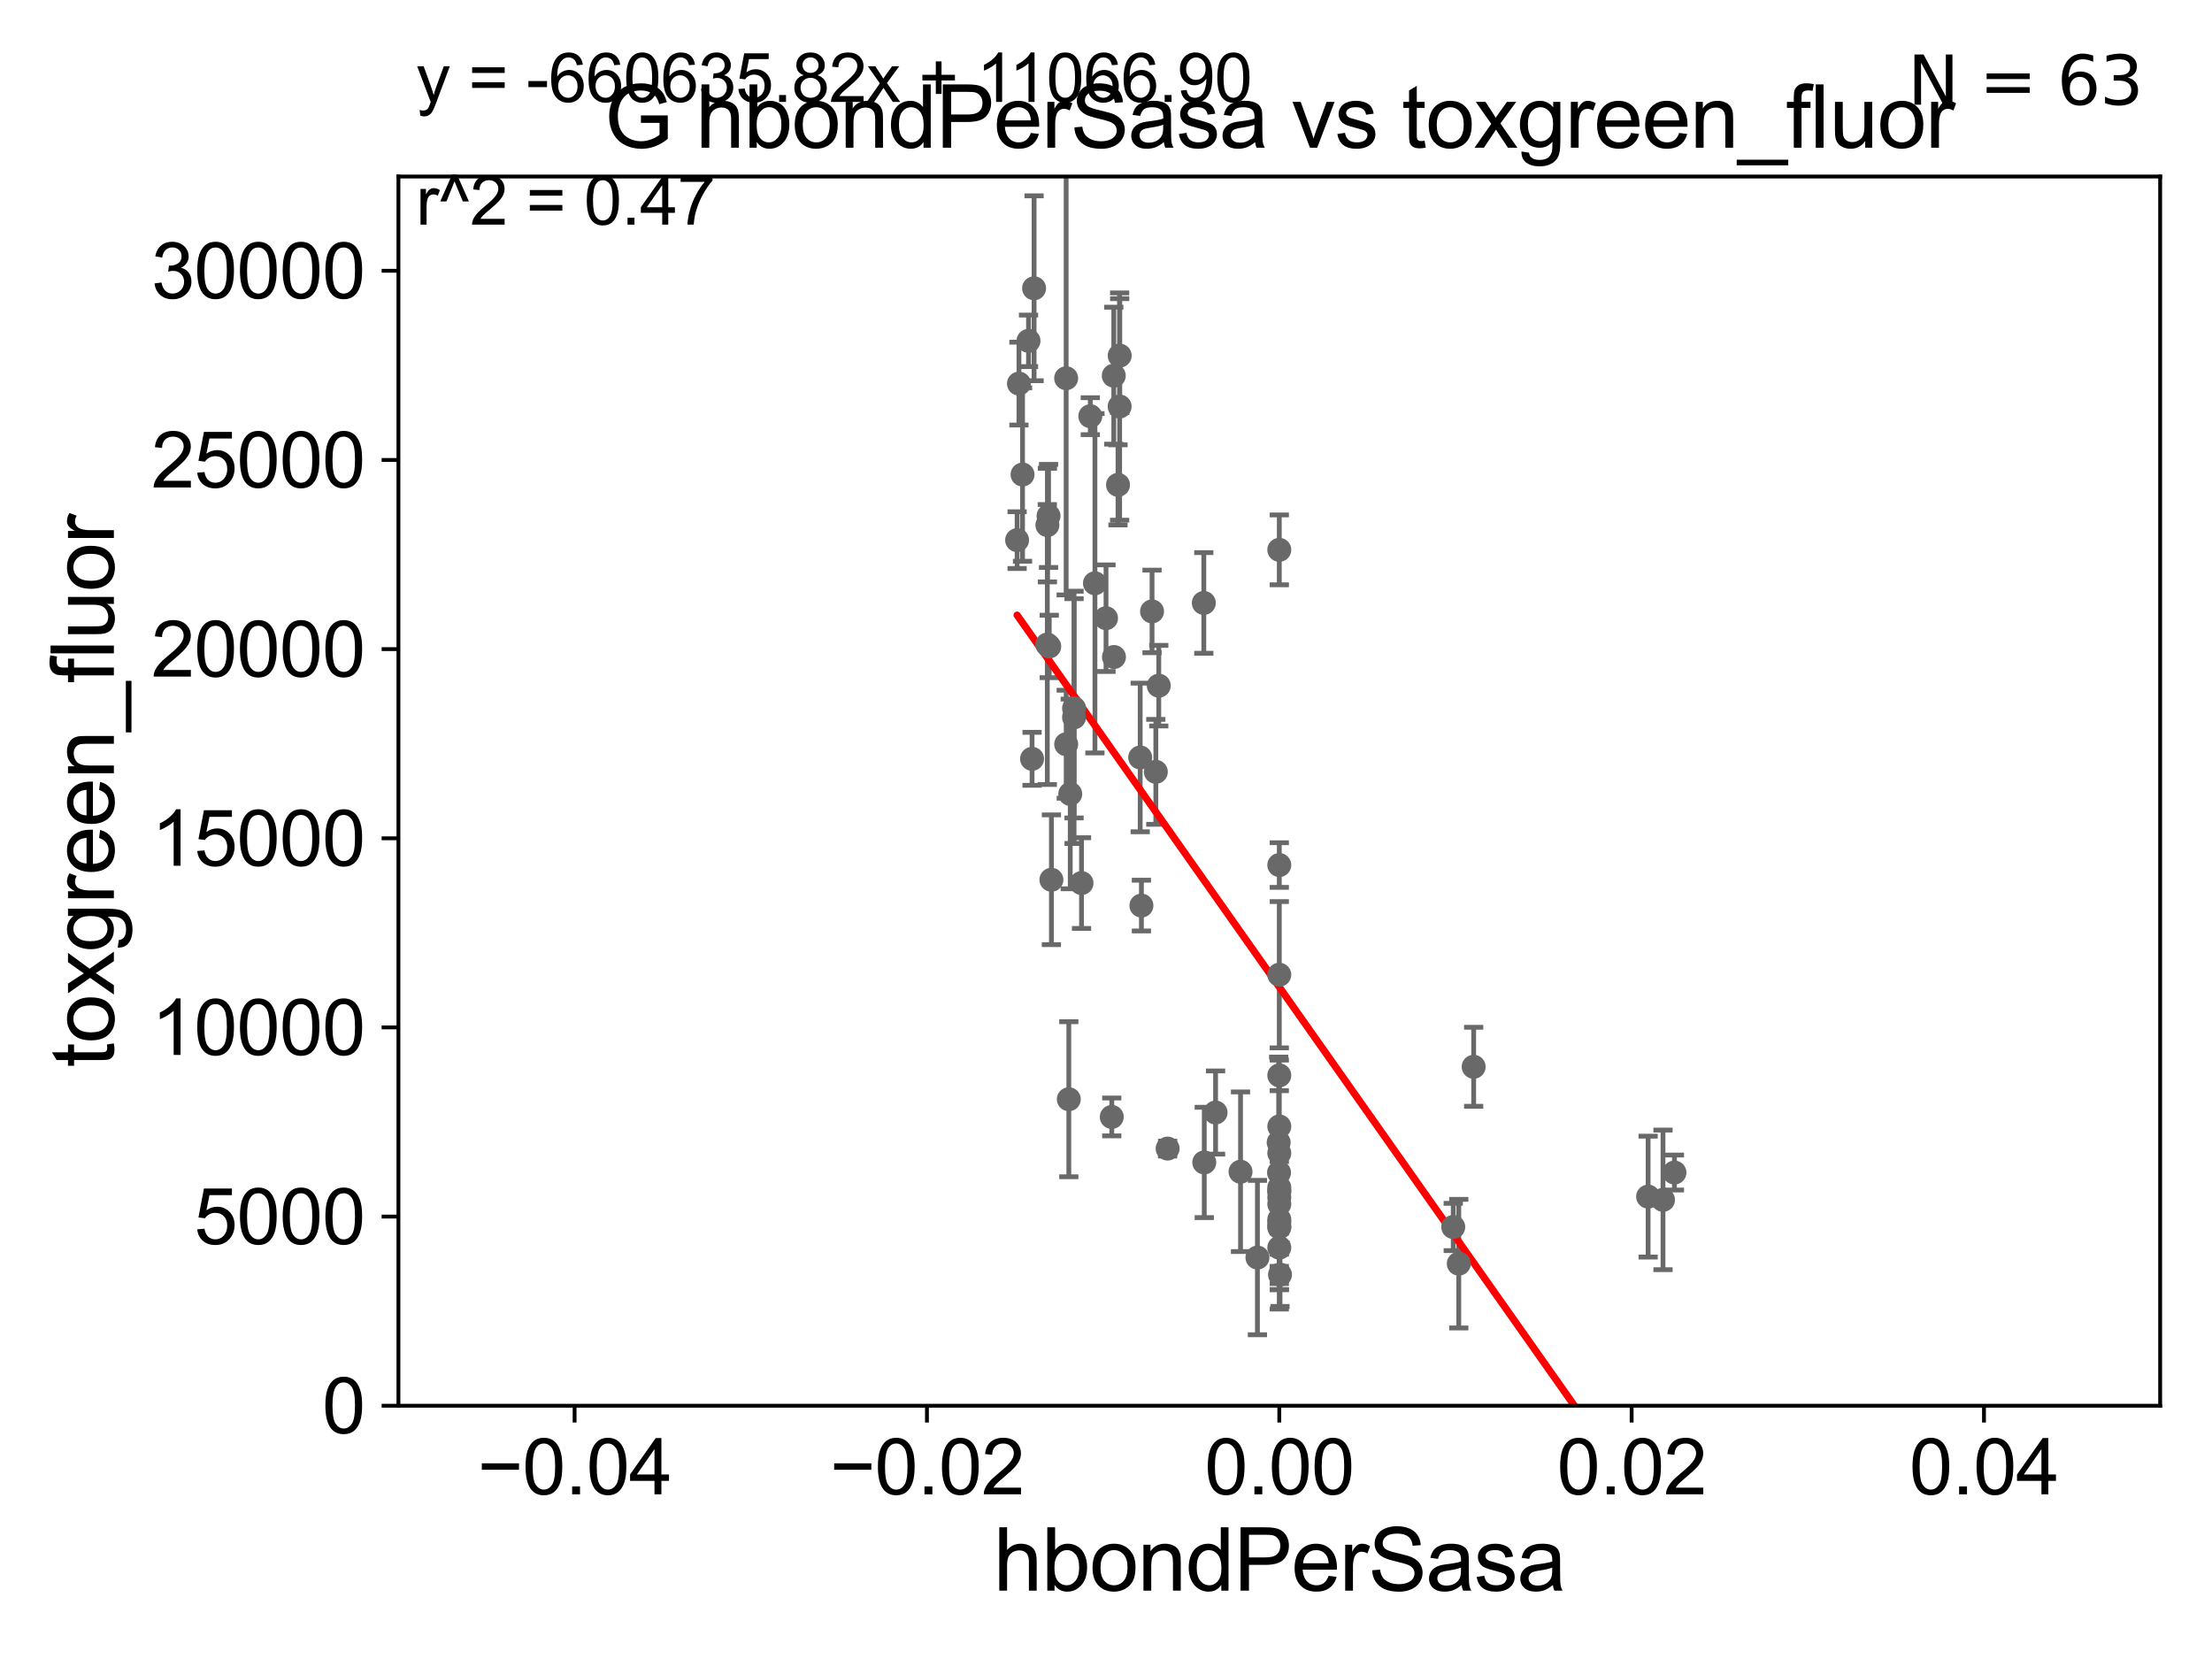 <?xml version="1.0" encoding="utf-8" standalone="no"?>
<!DOCTYPE svg PUBLIC "-//W3C//DTD SVG 1.1//EN"
  "http://www.w3.org/Graphics/SVG/1.1/DTD/svg11.dtd">
<svg xmlns:xlink="http://www.w3.org/1999/xlink" width="460.8pt" height="345.6pt" viewBox="0 0 460.8 345.6" xmlns="http://www.w3.org/2000/svg" version="1.1">
 <defs>
  <style type="text/css">*{stroke-linejoin: round; stroke-linecap: butt}</style>
 </defs>
 <g id="figure_1">
  <g id="patch_1">
   <path d="M 0 345.6 
L 460.8 345.6 
L 460.8 0 
L 0 0 
z
" style="fill: #ffffff"/>
  </g>
  <g id="axes_1">
   <g id="patch_2">
    <path d="M 83 292.84 
L 450 292.84 
L 450 36.775 
L 83 36.775 
z
" style="fill: #ffffff"/>
   </g>
   <g id="PathCollection_1">
    <defs>
     <path id="m616a07497f" d="M 0 1.118 
C 0.297 1.118 0.581 1 0.791 0.791 
C 1 0.581 1.118 0.297 1.118 0 
C 1.118 -0.297 1 -0.581 0.791 -0.791 
C 0.581 -1 0.297 -1.118 0 -1.118 
C -0.297 -1.118 -0.581 -1 -0.791 -0.791 
C -1 -0.581 -1.118 -0.297 -1.118 0 
C -1.118 0.297 -1 0.581 -0.791 0.791 
C -0.581 1 -0.297 1.118 0 1.118 
z
" style="stroke: #696969"/>
    </defs>
    <g clip-path="url(#pec27e2e8cb)">
     <use xlink:href="#m616a07497f" x="228.096" y="121.509" style="fill: #696969; stroke: #696969"/>
     <use xlink:href="#m616a07497f" x="266.5" y="248.27" style="fill: #696969; stroke: #696969"/>
     <use xlink:href="#m616a07497f" x="266.5" y="203.052" style="fill: #696969; stroke: #696969"/>
     <use xlink:href="#m616a07497f" x="231.602" y="232.681" style="fill: #696969; stroke: #696969"/>
     <use xlink:href="#m616a07497f" x="266.5" y="255.698" style="fill: #696969; stroke: #696969"/>
     <use xlink:href="#m616a07497f" x="266.445" y="244.277" style="fill: #696969; stroke: #696969"/>
     <use xlink:href="#m616a07497f" x="225.3" y="183.96" style="fill: #696969; stroke: #696969"/>
     <use xlink:href="#m616a07497f" x="266.5" y="259.913" style="fill: #696969; stroke: #696969"/>
     <use xlink:href="#m616a07497f" x="266.5" y="248.062" style="fill: #696969; stroke: #696969"/>
     <use xlink:href="#m616a07497f" x="348.817" y="244.261" style="fill: #696969; stroke: #696969"/>
     <use xlink:href="#m616a07497f" x="266.5" y="114.543" style="fill: #696969; stroke: #696969"/>
     <use xlink:href="#m616a07497f" x="303.891" y="263.244" style="fill: #696969; stroke: #696969"/>
     <use xlink:href="#m616a07497f" x="302.737" y="255.603" style="fill: #696969; stroke: #696969"/>
     <use xlink:href="#m616a07497f" x="266.5" y="180.204" style="fill: #696969; stroke: #696969"/>
     <use xlink:href="#m616a07497f" x="237.524" y="157.795" style="fill: #696969; stroke: #696969"/>
     <use xlink:href="#m616a07497f" x="266.5" y="255.473" style="fill: #696969; stroke: #696969"/>
     <use xlink:href="#m616a07497f" x="250.871" y="242.157" style="fill: #696969; stroke: #696969"/>
     <use xlink:href="#m616a07497f" x="266.5" y="247.386" style="fill: #696969; stroke: #696969"/>
     <use xlink:href="#m616a07497f" x="266.647" y="265.53" style="fill: #696969; stroke: #696969"/>
     <use xlink:href="#m616a07497f" x="258.425" y="244.096" style="fill: #696969; stroke: #696969"/>
     <use xlink:href="#m616a07497f" x="266.372" y="238" style="fill: #696969; stroke: #696969"/>
     <use xlink:href="#m616a07497f" x="266.5" y="224.022" style="fill: #696969; stroke: #696969"/>
     <use xlink:href="#m616a07497f" x="266.5" y="254.037" style="fill: #696969; stroke: #696969"/>
     <use xlink:href="#m616a07497f" x="253.226" y="231.758" style="fill: #696969; stroke: #696969"/>
     <use xlink:href="#m616a07497f" x="266.5" y="240.209" style="fill: #696969; stroke: #696969"/>
     <use xlink:href="#m616a07497f" x="343.331" y="249.277" style="fill: #696969; stroke: #696969"/>
     <use xlink:href="#m616a07497f" x="266.5" y="250.824" style="fill: #696969; stroke: #696969"/>
     <use xlink:href="#m616a07497f" x="261.947" y="261.975" style="fill: #696969; stroke: #696969"/>
     <use xlink:href="#m616a07497f" x="266.5" y="249.474" style="fill: #696969; stroke: #696969"/>
     <use xlink:href="#m616a07497f" x="250.776" y="125.604" style="fill: #696969; stroke: #696969"/>
     <use xlink:href="#m616a07497f" x="266.5" y="254.644" style="fill: #696969; stroke: #696969"/>
     <use xlink:href="#m616a07497f" x="306.992" y="222.232" style="fill: #696969; stroke: #696969"/>
     <use xlink:href="#m616a07497f" x="212.266" y="79.913" style="fill: #696969; stroke: #696969"/>
     <use xlink:href="#m616a07497f" x="213.014" y="98.854" style="fill: #696969; stroke: #696969"/>
     <use xlink:href="#m616a07497f" x="215.418" y="60.054" style="fill: #696969; stroke: #696969"/>
     <use xlink:href="#m616a07497f" x="218.432" y="107.477" style="fill: #696969; stroke: #696969"/>
     <use xlink:href="#m616a07497f" x="222.109" y="155.039" style="fill: #696969; stroke: #696969"/>
     <use xlink:href="#m616a07497f" x="218.577" y="134.669" style="fill: #696969; stroke: #696969"/>
     <use xlink:href="#m616a07497f" x="219.027" y="183.272" style="fill: #696969; stroke: #696969"/>
     <use xlink:href="#m616a07497f" x="223.747" y="149.433" style="fill: #696969; stroke: #696969"/>
     <use xlink:href="#m616a07497f" x="232.9" y="101.009" style="fill: #696969; stroke: #696969"/>
     <use xlink:href="#m616a07497f" x="218.173" y="134.265" style="fill: #696969; stroke: #696969"/>
     <use xlink:href="#m616a07497f" x="237.777" y="188.648" style="fill: #696969; stroke: #696969"/>
     <use xlink:href="#m616a07497f" x="233.241" y="84.686" style="fill: #696969; stroke: #696969"/>
     <use xlink:href="#m616a07497f" x="218.192" y="109.389" style="fill: #696969; stroke: #696969"/>
     <use xlink:href="#m616a07497f" x="232.02" y="78.259" style="fill: #696969; stroke: #696969"/>
     <use xlink:href="#m616a07497f" x="240.781" y="160.788" style="fill: #696969; stroke: #696969"/>
     <use xlink:href="#m616a07497f" x="232.057" y="136.865" style="fill: #696969; stroke: #696969"/>
     <use xlink:href="#m616a07497f" x="239.991" y="127.368" style="fill: #696969; stroke: #696969"/>
     <use xlink:href="#m616a07497f" x="230.403" y="128.779" style="fill: #696969; stroke: #696969"/>
     <use xlink:href="#m616a07497f" x="211.882" y="112.516" style="fill: #696969; stroke: #696969"/>
     <use xlink:href="#m616a07497f" x="233.253" y="74.086" style="fill: #696969; stroke: #696969"/>
     <use xlink:href="#m616a07497f" x="222.1" y="78.794" style="fill: #696969; stroke: #696969"/>
     <use xlink:href="#m616a07497f" x="227.13" y="86.698" style="fill: #696969; stroke: #696969"/>
     <use xlink:href="#m616a07497f" x="222.951" y="165.387" style="fill: #696969; stroke: #696969"/>
     <use xlink:href="#m616a07497f" x="243.237" y="239.269" style="fill: #696969; stroke: #696969"/>
     <use xlink:href="#m616a07497f" x="214.998" y="158.076" style="fill: #696969; stroke: #696969"/>
     <use xlink:href="#m616a07497f" x="222.654" y="228.989" style="fill: #696969; stroke: #696969"/>
     <use xlink:href="#m616a07497f" x="241.395" y="142.84" style="fill: #696969; stroke: #696969"/>
     <use xlink:href="#m616a07497f" x="223.748" y="147.554" style="fill: #696969; stroke: #696969"/>
     <use xlink:href="#m616a07497f" x="346.432" y="249.953" style="fill: #696969; stroke: #696969"/>
     <use xlink:href="#m616a07497f" x="214.259" y="71.003" style="fill: #696969; stroke: #696969"/>
     <use xlink:href="#m616a07497f" x="266.5" y="234.659" style="fill: #696969; stroke: #696969"/>
    </g>
   </g>
   <g id="matplotlib.axis_1">
    <g id="xtick_1">
     <g id="line2d_1">
      <defs>
       <path id="m78f78083fc" d="M 0 0 
L 0 3.5 
" style="stroke: #000000; stroke-width: 0.8"/>
      </defs>
      <g>
       <use xlink:href="#m78f78083fc" x="119.7" y="292.84" style="stroke: #000000; stroke-width: 0.8"/>
      </g>
     </g>
     <g id="text_1">
      <!-- −0.04 -->
      <g transform="translate(99.459 311.293)scale(0.16 -0.16)">
       <defs>
        <path id="ArialMT-2212" d="M 3381 1997 
L 356 1997 
L 356 2522 
L 3381 2522 
L 3381 1997 
z
" transform="scale(0.016)"/>
        <path id="ArialMT-30" d="M 266 2259 
Q 266 3072 433 3567 
Q 600 4063 929 4331 
Q 1259 4600 1759 4600 
Q 2128 4600 2406 4451 
Q 2684 4303 2865 4023 
Q 3047 3744 3150 3342 
Q 3253 2941 3253 2259 
Q 3253 1453 3087 958 
Q 2922 463 2592 192 
Q 2263 -78 1759 -78 
Q 1097 -78 719 397 
Q 266 969 266 2259 
z
M 844 2259 
Q 844 1131 1108 757 
Q 1372 384 1759 384 
Q 2147 384 2411 759 
Q 2675 1134 2675 2259 
Q 2675 3391 2411 3762 
Q 2147 4134 1753 4134 
Q 1366 4134 1134 3806 
Q 844 3388 844 2259 
z
" transform="scale(0.016)"/>
        <path id="ArialMT-2e" d="M 581 0 
L 581 641 
L 1222 641 
L 1222 0 
L 581 0 
z
" transform="scale(0.016)"/>
        <path id="ArialMT-34" d="M 2069 0 
L 2069 1097 
L 81 1097 
L 81 1613 
L 2172 4581 
L 2631 4581 
L 2631 1613 
L 3250 1613 
L 3250 1097 
L 2631 1097 
L 2631 0 
L 2069 0 
z
M 2069 1613 
L 2069 3678 
L 634 1613 
L 2069 1613 
z
" transform="scale(0.016)"/>
       </defs>
       <use xlink:href="#ArialMT-2212"/>
       <use xlink:href="#ArialMT-30" x="58.398"/>
       <use xlink:href="#ArialMT-2e" x="114.014"/>
       <use xlink:href="#ArialMT-30" x="141.797"/>
       <use xlink:href="#ArialMT-34" x="197.412"/>
      </g>
     </g>
    </g>
    <g id="xtick_2">
     <g id="line2d_2">
      <g>
       <use xlink:href="#m78f78083fc" x="193.1" y="292.84" style="stroke: #000000; stroke-width: 0.8"/>
      </g>
     </g>
     <g id="text_2">
      <!-- −0.02 -->
      <g transform="translate(172.859 311.293)scale(0.16 -0.16)">
       <defs>
        <path id="ArialMT-32" d="M 3222 541 
L 3222 0 
L 194 0 
Q 188 203 259 391 
Q 375 700 629 1000 
Q 884 1300 1366 1694 
Q 2113 2306 2375 2664 
Q 2638 3022 2638 3341 
Q 2638 3675 2398 3904 
Q 2159 4134 1775 4134 
Q 1369 4134 1125 3890 
Q 881 3647 878 3216 
L 300 3275 
Q 359 3922 746 4261 
Q 1134 4600 1788 4600 
Q 2447 4600 2831 4234 
Q 3216 3869 3216 3328 
Q 3216 3053 3103 2787 
Q 2991 2522 2730 2228 
Q 2469 1934 1863 1422 
Q 1356 997 1212 845 
Q 1069 694 975 541 
L 3222 541 
z
" transform="scale(0.016)"/>
       </defs>
       <use xlink:href="#ArialMT-2212"/>
       <use xlink:href="#ArialMT-30" x="58.398"/>
       <use xlink:href="#ArialMT-2e" x="114.014"/>
       <use xlink:href="#ArialMT-30" x="141.797"/>
       <use xlink:href="#ArialMT-32" x="197.412"/>
      </g>
     </g>
    </g>
    <g id="xtick_3">
     <g id="line2d_3">
      <g>
       <use xlink:href="#m78f78083fc" x="266.5" y="292.84" style="stroke: #000000; stroke-width: 0.8"/>
      </g>
     </g>
     <g id="text_3">
      <!-- 0.00 -->
      <g transform="translate(250.931 311.293)scale(0.16 -0.16)">
       <use xlink:href="#ArialMT-30"/>
       <use xlink:href="#ArialMT-2e" x="55.615"/>
       <use xlink:href="#ArialMT-30" x="83.398"/>
       <use xlink:href="#ArialMT-30" x="139.014"/>
      </g>
     </g>
    </g>
    <g id="xtick_4">
     <g id="line2d_4">
      <g>
       <use xlink:href="#m78f78083fc" x="339.9" y="292.84" style="stroke: #000000; stroke-width: 0.8"/>
      </g>
     </g>
     <g id="text_4">
      <!-- 0.02 -->
      <g transform="translate(324.331 311.293)scale(0.16 -0.16)">
       <use xlink:href="#ArialMT-30"/>
       <use xlink:href="#ArialMT-2e" x="55.615"/>
       <use xlink:href="#ArialMT-30" x="83.398"/>
       <use xlink:href="#ArialMT-32" x="139.014"/>
      </g>
     </g>
    </g>
    <g id="xtick_5">
     <g id="line2d_5">
      <g>
       <use xlink:href="#m78f78083fc" x="413.3" y="292.84" style="stroke: #000000; stroke-width: 0.8"/>
      </g>
     </g>
     <g id="text_5">
      <!-- 0.04 -->
      <g transform="translate(397.731 311.293)scale(0.16 -0.16)">
       <use xlink:href="#ArialMT-30"/>
       <use xlink:href="#ArialMT-2e" x="55.615"/>
       <use xlink:href="#ArialMT-30" x="83.398"/>
       <use xlink:href="#ArialMT-34" x="139.014"/>
      </g>
     </g>
    </g>
    <g id="text_6">
     <!-- hbondPerSasa -->
     <g transform="translate(206.958 331.357)scale(0.18 -0.18)">
      <defs>
       <path id="ArialMT-68" d="M 422 0 
L 422 4581 
L 984 4581 
L 984 2938 
Q 1378 3394 1978 3394 
Q 2347 3394 2619 3248 
Q 2891 3103 3008 2847 
Q 3125 2591 3125 2103 
L 3125 0 
L 2563 0 
L 2563 2103 
Q 2563 2525 2380 2717 
Q 2197 2909 1863 2909 
Q 1613 2909 1392 2779 
Q 1172 2650 1078 2428 
Q 984 2206 984 1816 
L 984 0 
L 422 0 
z
" transform="scale(0.016)"/>
       <path id="ArialMT-62" d="M 941 0 
L 419 0 
L 419 4581 
L 981 4581 
L 981 2947 
Q 1338 3394 1891 3394 
Q 2197 3394 2470 3270 
Q 2744 3147 2920 2923 
Q 3097 2700 3197 2384 
Q 3297 2069 3297 1709 
Q 3297 856 2875 390 
Q 2453 -75 1863 -75 
Q 1275 -75 941 416 
L 941 0 
z
M 934 1684 
Q 934 1088 1097 822 
Q 1363 388 1816 388 
Q 2184 388 2453 708 
Q 2722 1028 2722 1663 
Q 2722 2313 2464 2622 
Q 2206 2931 1841 2931 
Q 1472 2931 1203 2611 
Q 934 2291 934 1684 
z
" transform="scale(0.016)"/>
       <path id="ArialMT-6f" d="M 213 1659 
Q 213 2581 725 3025 
Q 1153 3394 1769 3394 
Q 2453 3394 2887 2945 
Q 3322 2497 3322 1706 
Q 3322 1066 3130 698 
Q 2938 331 2570 128 
Q 2203 -75 1769 -75 
Q 1072 -75 642 372 
Q 213 819 213 1659 
z
M 791 1659 
Q 791 1022 1069 705 
Q 1347 388 1769 388 
Q 2188 388 2466 706 
Q 2744 1025 2744 1678 
Q 2744 2294 2464 2611 
Q 2184 2928 1769 2928 
Q 1347 2928 1069 2612 
Q 791 2297 791 1659 
z
" transform="scale(0.016)"/>
       <path id="ArialMT-6e" d="M 422 0 
L 422 3319 
L 928 3319 
L 928 2847 
Q 1294 3394 1984 3394 
Q 2284 3394 2536 3286 
Q 2788 3178 2913 3003 
Q 3038 2828 3088 2588 
Q 3119 2431 3119 2041 
L 3119 0 
L 2556 0 
L 2556 2019 
Q 2556 2363 2490 2533 
Q 2425 2703 2258 2804 
Q 2091 2906 1866 2906 
Q 1506 2906 1245 2678 
Q 984 2450 984 1813 
L 984 0 
L 422 0 
z
" transform="scale(0.016)"/>
       <path id="ArialMT-64" d="M 2575 0 
L 2575 419 
Q 2259 -75 1647 -75 
Q 1250 -75 917 144 
Q 584 363 401 755 
Q 219 1147 219 1656 
Q 219 2153 384 2558 
Q 550 2963 881 3178 
Q 1213 3394 1622 3394 
Q 1922 3394 2156 3267 
Q 2391 3141 2538 2938 
L 2538 4581 
L 3097 4581 
L 3097 0 
L 2575 0 
z
M 797 1656 
Q 797 1019 1065 703 
Q 1334 388 1700 388 
Q 2069 388 2326 689 
Q 2584 991 2584 1609 
Q 2584 2291 2321 2609 
Q 2059 2928 1675 2928 
Q 1300 2928 1048 2622 
Q 797 2316 797 1656 
z
" transform="scale(0.016)"/>
       <path id="ArialMT-50" d="M 494 0 
L 494 4581 
L 2222 4581 
Q 2678 4581 2919 4538 
Q 3256 4481 3484 4323 
Q 3713 4166 3852 3881 
Q 3991 3597 3991 3256 
Q 3991 2672 3619 2267 
Q 3247 1863 2275 1863 
L 1100 1863 
L 1100 0 
L 494 0 
z
M 1100 2403 
L 2284 2403 
Q 2872 2403 3119 2622 
Q 3366 2841 3366 3238 
Q 3366 3525 3220 3729 
Q 3075 3934 2838 4000 
Q 2684 4041 2272 4041 
L 1100 4041 
L 1100 2403 
z
" transform="scale(0.016)"/>
       <path id="ArialMT-65" d="M 2694 1069 
L 3275 997 
Q 3138 488 2766 206 
Q 2394 -75 1816 -75 
Q 1088 -75 661 373 
Q 234 822 234 1631 
Q 234 2469 665 2931 
Q 1097 3394 1784 3394 
Q 2450 3394 2872 2941 
Q 3294 2488 3294 1666 
Q 3294 1616 3291 1516 
L 816 1516 
Q 847 969 1125 678 
Q 1403 388 1819 388 
Q 2128 388 2347 550 
Q 2566 713 2694 1069 
z
M 847 1978 
L 2700 1978 
Q 2663 2397 2488 2606 
Q 2219 2931 1791 2931 
Q 1403 2931 1139 2672 
Q 875 2413 847 1978 
z
" transform="scale(0.016)"/>
       <path id="ArialMT-72" d="M 416 0 
L 416 3319 
L 922 3319 
L 922 2816 
Q 1116 3169 1280 3281 
Q 1444 3394 1641 3394 
Q 1925 3394 2219 3213 
L 2025 2691 
Q 1819 2813 1613 2813 
Q 1428 2813 1281 2702 
Q 1134 2591 1072 2394 
Q 978 2094 978 1738 
L 978 0 
L 416 0 
z
" transform="scale(0.016)"/>
       <path id="ArialMT-53" d="M 288 1472 
L 859 1522 
Q 900 1178 1048 958 
Q 1197 738 1509 602 
Q 1822 466 2213 466 
Q 2559 466 2825 569 
Q 3091 672 3220 851 
Q 3350 1031 3350 1244 
Q 3350 1459 3225 1620 
Q 3100 1781 2813 1891 
Q 2628 1963 1997 2114 
Q 1366 2266 1113 2400 
Q 784 2572 623 2826 
Q 463 3081 463 3397 
Q 463 3744 659 4045 
Q 856 4347 1234 4503 
Q 1613 4659 2075 4659 
Q 2584 4659 2973 4495 
Q 3363 4331 3572 4012 
Q 3781 3694 3797 3291 
L 3216 3247 
Q 3169 3681 2898 3903 
Q 2628 4125 2100 4125 
Q 1550 4125 1298 3923 
Q 1047 3722 1047 3438 
Q 1047 3191 1225 3031 
Q 1400 2872 2139 2705 
Q 2878 2538 3153 2413 
Q 3553 2228 3743 1945 
Q 3934 1663 3934 1294 
Q 3934 928 3725 604 
Q 3516 281 3123 101 
Q 2731 -78 2241 -78 
Q 1619 -78 1198 103 
Q 778 284 539 648 
Q 300 1013 288 1472 
z
" transform="scale(0.016)"/>
       <path id="ArialMT-61" d="M 2588 409 
Q 2275 144 1986 34 
Q 1697 -75 1366 -75 
Q 819 -75 525 192 
Q 231 459 231 875 
Q 231 1119 342 1320 
Q 453 1522 633 1644 
Q 813 1766 1038 1828 
Q 1203 1872 1538 1913 
Q 2219 1994 2541 2106 
Q 2544 2222 2544 2253 
Q 2544 2597 2384 2738 
Q 2169 2928 1744 2928 
Q 1347 2928 1158 2789 
Q 969 2650 878 2297 
L 328 2372 
Q 403 2725 575 2942 
Q 747 3159 1072 3276 
Q 1397 3394 1825 3394 
Q 2250 3394 2515 3294 
Q 2781 3194 2906 3042 
Q 3031 2891 3081 2659 
Q 3109 2516 3109 2141 
L 3109 1391 
Q 3109 606 3145 398 
Q 3181 191 3288 0 
L 2700 0 
Q 2613 175 2588 409 
z
M 2541 1666 
Q 2234 1541 1622 1453 
Q 1275 1403 1131 1340 
Q 988 1278 909 1158 
Q 831 1038 831 891 
Q 831 666 1001 516 
Q 1172 366 1500 366 
Q 1825 366 2078 508 
Q 2331 650 2450 897 
Q 2541 1088 2541 1459 
L 2541 1666 
z
" transform="scale(0.016)"/>
       <path id="ArialMT-73" d="M 197 991 
L 753 1078 
Q 800 744 1014 566 
Q 1228 388 1613 388 
Q 2000 388 2187 545 
Q 2375 703 2375 916 
Q 2375 1106 2209 1216 
Q 2094 1291 1634 1406 
Q 1016 1563 777 1677 
Q 538 1791 414 1992 
Q 291 2194 291 2438 
Q 291 2659 392 2848 
Q 494 3038 669 3163 
Q 800 3259 1026 3326 
Q 1253 3394 1513 3394 
Q 1903 3394 2198 3281 
Q 2494 3169 2634 2976 
Q 2775 2784 2828 2463 
L 2278 2388 
Q 2241 2644 2061 2787 
Q 1881 2931 1553 2931 
Q 1166 2931 1000 2803 
Q 834 2675 834 2503 
Q 834 2394 903 2306 
Q 972 2216 1119 2156 
Q 1203 2125 1616 2013 
Q 2213 1853 2448 1751 
Q 2684 1650 2818 1456 
Q 2953 1263 2953 975 
Q 2953 694 2789 445 
Q 2625 197 2315 61 
Q 2006 -75 1616 -75 
Q 969 -75 630 194 
Q 291 463 197 991 
z
" transform="scale(0.016)"/>
      </defs>
      <use xlink:href="#ArialMT-68"/>
      <use xlink:href="#ArialMT-62" x="55.615"/>
      <use xlink:href="#ArialMT-6f" x="111.23"/>
      <use xlink:href="#ArialMT-6e" x="166.846"/>
      <use xlink:href="#ArialMT-64" x="222.461"/>
      <use xlink:href="#ArialMT-50" x="278.076"/>
      <use xlink:href="#ArialMT-65" x="344.775"/>
      <use xlink:href="#ArialMT-72" x="400.391"/>
      <use xlink:href="#ArialMT-53" x="433.691"/>
      <use xlink:href="#ArialMT-61" x="500.391"/>
      <use xlink:href="#ArialMT-73" x="556.006"/>
      <use xlink:href="#ArialMT-61" x="606.006"/>
     </g>
    </g>
   </g>
   <g id="matplotlib.axis_2">
    <g id="ytick_1">
     <g id="line2d_6">
      <defs>
       <path id="m16d0951133" d="M 0 0 
L -3.5 0 
" style="stroke: #000000; stroke-width: 0.8"/>
      </defs>
      <g>
       <use xlink:href="#m16d0951133" x="83" y="292.84" style="stroke: #000000; stroke-width: 0.8"/>
      </g>
     </g>
     <g id="text_7">
      <!-- 0 -->
      <g transform="translate(67.103 298.566)scale(0.16 -0.16)">
       <use xlink:href="#ArialMT-30"/>
      </g>
     </g>
    </g>
    <g id="ytick_2">
     <g id="line2d_7">
      <g>
       <use xlink:href="#m16d0951133" x="83" y="253.435" style="stroke: #000000; stroke-width: 0.8"/>
      </g>
     </g>
     <g id="text_8">
      <!-- 5000 -->
      <g transform="translate(40.41 259.162)scale(0.16 -0.16)">
       <defs>
        <path id="ArialMT-35" d="M 266 1200 
L 856 1250 
Q 922 819 1161 601 
Q 1400 384 1738 384 
Q 2144 384 2425 690 
Q 2706 997 2706 1503 
Q 2706 1984 2436 2262 
Q 2166 2541 1728 2541 
Q 1456 2541 1237 2417 
Q 1019 2294 894 2097 
L 366 2166 
L 809 4519 
L 3088 4519 
L 3088 3981 
L 1259 3981 
L 1013 2750 
Q 1425 3038 1878 3038 
Q 2478 3038 2890 2622 
Q 3303 2206 3303 1553 
Q 3303 931 2941 478 
Q 2500 -78 1738 -78 
Q 1113 -78 717 272 
Q 322 622 266 1200 
z
" transform="scale(0.016)"/>
       </defs>
       <use xlink:href="#ArialMT-35"/>
       <use xlink:href="#ArialMT-30" x="55.615"/>
       <use xlink:href="#ArialMT-30" x="111.23"/>
       <use xlink:href="#ArialMT-30" x="166.846"/>
      </g>
     </g>
    </g>
    <g id="ytick_3">
     <g id="line2d_8">
      <g>
       <use xlink:href="#m16d0951133" x="83" y="214.031" style="stroke: #000000; stroke-width: 0.8"/>
      </g>
     </g>
     <g id="text_9">
      <!-- 10000 -->
      <g transform="translate(31.512 219.757)scale(0.16 -0.16)">
       <defs>
        <path id="ArialMT-31" d="M 2384 0 
L 1822 0 
L 1822 3584 
Q 1619 3391 1289 3197 
Q 959 3003 697 2906 
L 697 3450 
Q 1169 3672 1522 3987 
Q 1875 4303 2022 4600 
L 2384 4600 
L 2384 0 
z
" transform="scale(0.016)"/>
       </defs>
       <use xlink:href="#ArialMT-31"/>
       <use xlink:href="#ArialMT-30" x="55.615"/>
       <use xlink:href="#ArialMT-30" x="111.23"/>
       <use xlink:href="#ArialMT-30" x="166.846"/>
       <use xlink:href="#ArialMT-30" x="222.461"/>
      </g>
     </g>
    </g>
    <g id="ytick_4">
     <g id="line2d_9">
      <g>
       <use xlink:href="#m16d0951133" x="83" y="174.626" style="stroke: #000000; stroke-width: 0.8"/>
      </g>
     </g>
     <g id="text_10">
      <!-- 15000 -->
      <g transform="translate(31.512 180.352)scale(0.16 -0.16)">
       <use xlink:href="#ArialMT-31"/>
       <use xlink:href="#ArialMT-35" x="55.615"/>
       <use xlink:href="#ArialMT-30" x="111.23"/>
       <use xlink:href="#ArialMT-30" x="166.846"/>
       <use xlink:href="#ArialMT-30" x="222.461"/>
      </g>
     </g>
    </g>
    <g id="ytick_5">
     <g id="line2d_10">
      <g>
       <use xlink:href="#m16d0951133" x="83" y="135.221" style="stroke: #000000; stroke-width: 0.8"/>
      </g>
     </g>
     <g id="text_11">
      <!-- 20000 -->
      <g transform="translate(31.512 140.948)scale(0.16 -0.16)">
       <use xlink:href="#ArialMT-32"/>
       <use xlink:href="#ArialMT-30" x="55.615"/>
       <use xlink:href="#ArialMT-30" x="111.23"/>
       <use xlink:href="#ArialMT-30" x="166.846"/>
       <use xlink:href="#ArialMT-30" x="222.461"/>
      </g>
     </g>
    </g>
    <g id="ytick_6">
     <g id="line2d_11">
      <g>
       <use xlink:href="#m16d0951133" x="83" y="95.817" style="stroke: #000000; stroke-width: 0.8"/>
      </g>
     </g>
     <g id="text_12">
      <!-- 25000 -->
      <g transform="translate(31.512 101.543)scale(0.16 -0.16)">
       <use xlink:href="#ArialMT-32"/>
       <use xlink:href="#ArialMT-35" x="55.615"/>
       <use xlink:href="#ArialMT-30" x="111.23"/>
       <use xlink:href="#ArialMT-30" x="166.846"/>
       <use xlink:href="#ArialMT-30" x="222.461"/>
      </g>
     </g>
    </g>
    <g id="ytick_7">
     <g id="line2d_12">
      <g>
       <use xlink:href="#m16d0951133" x="83" y="56.412" style="stroke: #000000; stroke-width: 0.8"/>
      </g>
     </g>
     <g id="text_13">
      <!-- 30000 -->
      <g transform="translate(31.512 62.138)scale(0.16 -0.16)">
       <defs>
        <path id="ArialMT-33" d="M 269 1209 
L 831 1284 
Q 928 806 1161 595 
Q 1394 384 1728 384 
Q 2125 384 2398 659 
Q 2672 934 2672 1341 
Q 2672 1728 2419 1979 
Q 2166 2231 1775 2231 
Q 1616 2231 1378 2169 
L 1441 2663 
Q 1497 2656 1531 2656 
Q 1891 2656 2178 2843 
Q 2466 3031 2466 3422 
Q 2466 3731 2256 3934 
Q 2047 4138 1716 4138 
Q 1388 4138 1169 3931 
Q 950 3725 888 3313 
L 325 3413 
Q 428 3978 793 4289 
Q 1159 4600 1703 4600 
Q 2078 4600 2393 4439 
Q 2709 4278 2876 4000 
Q 3044 3722 3044 3409 
Q 3044 3113 2884 2869 
Q 2725 2625 2413 2481 
Q 2819 2388 3044 2092 
Q 3269 1797 3269 1353 
Q 3269 753 2831 336 
Q 2394 -81 1725 -81 
Q 1122 -81 723 278 
Q 325 638 269 1209 
z
" transform="scale(0.016)"/>
       </defs>
       <use xlink:href="#ArialMT-33"/>
       <use xlink:href="#ArialMT-30" x="55.615"/>
       <use xlink:href="#ArialMT-30" x="111.23"/>
       <use xlink:href="#ArialMT-30" x="166.846"/>
       <use xlink:href="#ArialMT-30" x="222.461"/>
      </g>
     </g>
    </g>
    <g id="text_14">
     <!-- toxgreen_fluor -->
     <g transform="translate(23.724 222.34)rotate(-90)scale(0.18 -0.18)">
      <defs>
       <path id="ArialMT-74" d="M 1650 503 
L 1731 6 
Q 1494 -44 1306 -44 
Q 1000 -44 831 53 
Q 663 150 594 308 
Q 525 466 525 972 
L 525 2881 
L 113 2881 
L 113 3319 
L 525 3319 
L 525 4141 
L 1084 4478 
L 1084 3319 
L 1650 3319 
L 1650 2881 
L 1084 2881 
L 1084 941 
Q 1084 700 1114 631 
Q 1144 563 1211 522 
Q 1278 481 1403 481 
Q 1497 481 1650 503 
z
" transform="scale(0.016)"/>
       <path id="ArialMT-78" d="M 47 0 
L 1259 1725 
L 138 3319 
L 841 3319 
L 1350 2541 
Q 1494 2319 1581 2169 
Q 1719 2375 1834 2534 
L 2394 3319 
L 3066 3319 
L 1919 1756 
L 3153 0 
L 2463 0 
L 1781 1031 
L 1600 1309 
L 728 0 
L 47 0 
z
" transform="scale(0.016)"/>
       <path id="ArialMT-67" d="M 319 -275 
L 866 -356 
Q 900 -609 1056 -725 
Q 1266 -881 1628 -881 
Q 2019 -881 2231 -725 
Q 2444 -569 2519 -288 
Q 2563 -116 2559 434 
Q 2191 0 1641 0 
Q 956 0 581 494 
Q 206 988 206 1678 
Q 206 2153 378 2554 
Q 550 2956 876 3175 
Q 1203 3394 1644 3394 
Q 2231 3394 2613 2919 
L 2613 3319 
L 3131 3319 
L 3131 450 
Q 3131 -325 2973 -648 
Q 2816 -972 2473 -1159 
Q 2131 -1347 1631 -1347 
Q 1038 -1347 672 -1080 
Q 306 -813 319 -275 
z
M 784 1719 
Q 784 1066 1043 766 
Q 1303 466 1694 466 
Q 2081 466 2343 764 
Q 2606 1063 2606 1700 
Q 2606 2309 2336 2618 
Q 2066 2928 1684 2928 
Q 1309 2928 1046 2623 
Q 784 2319 784 1719 
z
" transform="scale(0.016)"/>
       <path id="ArialMT-5f" d="M -97 -1272 
L -97 -866 
L 3631 -866 
L 3631 -1272 
L -97 -1272 
z
" transform="scale(0.016)"/>
       <path id="ArialMT-66" d="M 556 0 
L 556 2881 
L 59 2881 
L 59 3319 
L 556 3319 
L 556 3672 
Q 556 4006 616 4169 
Q 697 4388 901 4523 
Q 1106 4659 1475 4659 
Q 1713 4659 2000 4603 
L 1916 4113 
Q 1741 4144 1584 4144 
Q 1328 4144 1222 4034 
Q 1116 3925 1116 3625 
L 1116 3319 
L 1763 3319 
L 1763 2881 
L 1116 2881 
L 1116 0 
L 556 0 
z
" transform="scale(0.016)"/>
       <path id="ArialMT-6c" d="M 409 0 
L 409 4581 
L 972 4581 
L 972 0 
L 409 0 
z
" transform="scale(0.016)"/>
       <path id="ArialMT-75" d="M 2597 0 
L 2597 488 
Q 2209 -75 1544 -75 
Q 1250 -75 995 37 
Q 741 150 617 320 
Q 494 491 444 738 
Q 409 903 409 1263 
L 409 3319 
L 972 3319 
L 972 1478 
Q 972 1038 1006 884 
Q 1059 663 1231 536 
Q 1403 409 1656 409 
Q 1909 409 2131 539 
Q 2353 669 2445 892 
Q 2538 1116 2538 1541 
L 2538 3319 
L 3100 3319 
L 3100 0 
L 2597 0 
z
" transform="scale(0.016)"/>
      </defs>
      <use xlink:href="#ArialMT-74"/>
      <use xlink:href="#ArialMT-6f" x="27.783"/>
      <use xlink:href="#ArialMT-78" x="83.398"/>
      <use xlink:href="#ArialMT-67" x="133.398"/>
      <use xlink:href="#ArialMT-72" x="189.014"/>
      <use xlink:href="#ArialMT-65" x="222.314"/>
      <use xlink:href="#ArialMT-65" x="277.93"/>
      <use xlink:href="#ArialMT-6e" x="333.545"/>
      <use xlink:href="#ArialMT-5f" x="389.16"/>
      <use xlink:href="#ArialMT-66" x="444.775"/>
      <use xlink:href="#ArialMT-6c" x="472.559"/>
      <use xlink:href="#ArialMT-75" x="494.775"/>
      <use xlink:href="#ArialMT-6f" x="550.391"/>
      <use xlink:href="#ArialMT-72" x="606.006"/>
     </g>
    </g>
   </g>
   <g id="LineCollection_1">
    <path d="M 228.096 156.853 
L 228.096 86.165 
" clip-path="url(#pec27e2e8cb)" style="fill: none; stroke: #696969"/>
    <path d="M 266.5 256.868 
L 266.5 239.671 
" clip-path="url(#pec27e2e8cb)" style="fill: none; stroke: #696969"/>
    <path d="M 266.5 218.291 
L 266.5 187.812 
" clip-path="url(#pec27e2e8cb)" style="fill: none; stroke: #696969"/>
    <path d="M 231.602 236.627 
L 231.602 228.734 
" clip-path="url(#pec27e2e8cb)" style="fill: none; stroke: #696969"/>
    <path d="M 266.5 263.806 
L 266.5 247.59 
" clip-path="url(#pec27e2e8cb)" style="fill: none; stroke: #696969"/>
    <path d="M 266.445 254.255 
L 266.445 234.299 
" clip-path="url(#pec27e2e8cb)" style="fill: none; stroke: #696969"/>
    <path d="M 225.3 193.404 
L 225.3 174.516 
" clip-path="url(#pec27e2e8cb)" style="fill: none; stroke: #696969"/>
    <path d="M 266.5 272.705 
L 266.5 247.12 
" clip-path="url(#pec27e2e8cb)" style="fill: none; stroke: #696969"/>
    <path d="M 266.5 254.149 
L 266.5 241.976 
" clip-path="url(#pec27e2e8cb)" style="fill: none; stroke: #696969"/>
    <path d="M 348.817 247.901 
L 348.817 240.621 
" clip-path="url(#pec27e2e8cb)" style="fill: none; stroke: #696969"/>
    <path d="M 266.5 121.822 
L 266.5 107.264 
" clip-path="url(#pec27e2e8cb)" style="fill: none; stroke: #696969"/>
    <path d="M 303.891 276.639 
L 303.891 249.848 
" clip-path="url(#pec27e2e8cb)" style="fill: none; stroke: #696969"/>
    <path d="M 302.737 260.527 
L 302.737 250.679 
" clip-path="url(#pec27e2e8cb)" style="fill: none; stroke: #696969"/>
    <path d="M 266.5 184.856 
L 266.5 175.551 
" clip-path="url(#pec27e2e8cb)" style="fill: none; stroke: #696969"/>
    <path d="M 237.524 173.272 
L 237.524 142.317 
" clip-path="url(#pec27e2e8cb)" style="fill: none; stroke: #696969"/>
    <path d="M 266.5 261.269 
L 266.5 249.676 
" clip-path="url(#pec27e2e8cb)" style="fill: none; stroke: #696969"/>
    <path d="M 250.871 253.647 
L 250.871 230.666 
" clip-path="url(#pec27e2e8cb)" style="fill: none; stroke: #696969"/>
    <path d="M 266.5 251.408 
L 266.5 243.365 
" clip-path="url(#pec27e2e8cb)" style="fill: none; stroke: #696969"/>
    <path d="M 266.647 272.148 
L 266.647 258.911 
" clip-path="url(#pec27e2e8cb)" style="fill: none; stroke: #696969"/>
    <path d="M 258.425 260.72 
L 258.425 227.471 
" clip-path="url(#pec27e2e8cb)" style="fill: none; stroke: #696969"/>
    <path d="M 266.372 255.789 
L 266.372 220.212 
" clip-path="url(#pec27e2e8cb)" style="fill: none; stroke: #696969"/>
    <path d="M 266.5 227.21 
L 266.5 220.833 
" clip-path="url(#pec27e2e8cb)" style="fill: none; stroke: #696969"/>
    <path d="M 266.5 268.638 
L 266.5 239.436 
" clip-path="url(#pec27e2e8cb)" style="fill: none; stroke: #696969"/>
    <path d="M 253.226 240.424 
L 253.226 223.092 
" clip-path="url(#pec27e2e8cb)" style="fill: none; stroke: #696969"/>
    <path d="M 266.5 245.196 
L 266.5 235.223 
" clip-path="url(#pec27e2e8cb)" style="fill: none; stroke: #696969"/>
    <path d="M 343.331 261.868 
L 343.331 236.686 
" clip-path="url(#pec27e2e8cb)" style="fill: none; stroke: #696969"/>
    <path d="M 266.5 267.388 
L 266.5 234.26 
" clip-path="url(#pec27e2e8cb)" style="fill: none; stroke: #696969"/>
    <path d="M 261.947 278.053 
L 261.947 245.896 
" clip-path="url(#pec27e2e8cb)" style="fill: none; stroke: #696969"/>
    <path d="M 266.5 264.585 
L 266.5 234.362 
" clip-path="url(#pec27e2e8cb)" style="fill: none; stroke: #696969"/>
    <path d="M 250.776 136.09 
L 250.776 115.117 
" clip-path="url(#pec27e2e8cb)" style="fill: none; stroke: #696969"/>
    <path d="M 266.5 268.669 
L 266.5 240.618 
" clip-path="url(#pec27e2e8cb)" style="fill: none; stroke: #696969"/>
    <path d="M 306.992 230.461 
L 306.992 214.002 
" clip-path="url(#pec27e2e8cb)" style="fill: none; stroke: #696969"/>
    <path d="M 212.266 88.543 
L 212.266 71.283 
" clip-path="url(#pec27e2e8cb)" style="fill: none; stroke: #696969"/>
    <path d="M 213.014 116.912 
L 213.014 80.797 
" clip-path="url(#pec27e2e8cb)" style="fill: none; stroke: #696969"/>
    <path d="M 215.418 79.311 
L 215.418 40.796 
" clip-path="url(#pec27e2e8cb)" style="fill: none; stroke: #696969"/>
    <path d="M 218.432 118.22 
L 218.432 96.734 
" clip-path="url(#pec27e2e8cb)" style="fill: none; stroke: #696969"/>
    <path d="M 222.109 166.291 
L 222.109 143.787 
" clip-path="url(#pec27e2e8cb)" style="fill: none; stroke: #696969"/>
    <path d="M 218.577 141.174 
L 218.577 128.164 
" clip-path="url(#pec27e2e8cb)" style="fill: none; stroke: #696969"/>
    <path d="M 219.027 196.787 
L 219.027 169.756 
" clip-path="url(#pec27e2e8cb)" style="fill: none; stroke: #696969"/>
    <path d="M 223.747 175.705 
L 223.747 123.161 
" clip-path="url(#pec27e2e8cb)" style="fill: none; stroke: #696969"/>
    <path d="M 232.9 109.352 
L 232.9 92.666 
" clip-path="url(#pec27e2e8cb)" style="fill: none; stroke: #696969"/>
    <path d="M 218.173 163.427 
L 218.173 105.104 
" clip-path="url(#pec27e2e8cb)" style="fill: none; stroke: #696969"/>
    <path d="M 237.777 193.934 
L 237.777 183.362 
" clip-path="url(#pec27e2e8cb)" style="fill: none; stroke: #696969"/>
    <path d="M 233.241 108.359 
L 233.241 61.014 
" clip-path="url(#pec27e2e8cb)" style="fill: none; stroke: #696969"/>
    <path d="M 218.192 121.222 
L 218.192 97.555 
" clip-path="url(#pec27e2e8cb)" style="fill: none; stroke: #696969"/>
    <path d="M 232.02 92.522 
L 232.02 63.995 
" clip-path="url(#pec27e2e8cb)" style="fill: none; stroke: #696969"/>
    <path d="M 240.781 171.716 
L 240.781 149.86 
" clip-path="url(#pec27e2e8cb)" style="fill: none; stroke: #696969"/>
    <path d="M 232.057 137.403 
L 232.057 136.327 
" clip-path="url(#pec27e2e8cb)" style="fill: none; stroke: #696969"/>
    <path d="M 239.991 135.966 
L 239.991 118.769 
" clip-path="url(#pec27e2e8cb)" style="fill: none; stroke: #696969"/>
    <path d="M 230.403 139.882 
L 230.403 117.676 
" clip-path="url(#pec27e2e8cb)" style="fill: none; stroke: #696969"/>
    <path d="M 211.882 118.43 
L 211.882 106.603 
" clip-path="url(#pec27e2e8cb)" style="fill: none; stroke: #696969"/>
    <path d="M 233.253 85.949 
L 233.253 62.223 
" clip-path="url(#pec27e2e8cb)" style="fill: none; stroke: #696969"/>
    <path d="M 222.1 123.929 
L 222.1 33.658 
" clip-path="url(#pec27e2e8cb)" style="fill: none; stroke: #696969"/>
    <path d="M 227.13 90.541 
L 227.13 82.854 
" clip-path="url(#pec27e2e8cb)" style="fill: none; stroke: #696969"/>
    <path d="M 222.951 185.147 
L 222.951 145.627 
" clip-path="url(#pec27e2e8cb)" style="fill: none; stroke: #696969"/>
    <path d="M 243.237 240.823 
L 243.237 237.715 
" clip-path="url(#pec27e2e8cb)" style="fill: none; stroke: #696969"/>
    <path d="M 214.998 163.596 
L 214.998 152.555 
" clip-path="url(#pec27e2e8cb)" style="fill: none; stroke: #696969"/>
    <path d="M 222.654 245.137 
L 222.654 212.84 
" clip-path="url(#pec27e2e8cb)" style="fill: none; stroke: #696969"/>
    <path d="M 241.395 151.238 
L 241.395 134.442 
" clip-path="url(#pec27e2e8cb)" style="fill: none; stroke: #696969"/>
    <path d="M 223.748 170.389 
L 223.748 124.719 
" clip-path="url(#pec27e2e8cb)" style="fill: none; stroke: #696969"/>
    <path d="M 346.432 264.492 
L 346.432 235.413 
" clip-path="url(#pec27e2e8cb)" style="fill: none; stroke: #696969"/>
    <path d="M 214.259 76.37 
L 214.259 65.636 
" clip-path="url(#pec27e2e8cb)" style="fill: none; stroke: #696969"/>
    <path d="M 266.5 245.147 
L 266.5 224.171 
" clip-path="url(#pec27e2e8cb)" style="fill: none; stroke: #696969"/>
   </g>
   <g id="line2d_13">
    <defs>
     <path id="mb25000a67a" d="M 2 0 
L -2 -0 
" style="stroke: #696969"/>
    </defs>
    <g clip-path="url(#pec27e2e8cb)">
     <use xlink:href="#mb25000a67a" x="228.096" y="156.853" style="fill: #696969; stroke: #696969"/>
     <use xlink:href="#mb25000a67a" x="266.5" y="256.868" style="fill: #696969; stroke: #696969"/>
     <use xlink:href="#mb25000a67a" x="266.5" y="218.291" style="fill: #696969; stroke: #696969"/>
     <use xlink:href="#mb25000a67a" x="231.602" y="236.627" style="fill: #696969; stroke: #696969"/>
     <use xlink:href="#mb25000a67a" x="266.5" y="263.806" style="fill: #696969; stroke: #696969"/>
     <use xlink:href="#mb25000a67a" x="266.445" y="254.255" style="fill: #696969; stroke: #696969"/>
     <use xlink:href="#mb25000a67a" x="225.3" y="193.404" style="fill: #696969; stroke: #696969"/>
     <use xlink:href="#mb25000a67a" x="266.5" y="272.705" style="fill: #696969; stroke: #696969"/>
     <use xlink:href="#mb25000a67a" x="266.5" y="254.149" style="fill: #696969; stroke: #696969"/>
     <use xlink:href="#mb25000a67a" x="348.817" y="247.901" style="fill: #696969; stroke: #696969"/>
     <use xlink:href="#mb25000a67a" x="266.5" y="121.822" style="fill: #696969; stroke: #696969"/>
     <use xlink:href="#mb25000a67a" x="303.891" y="276.639" style="fill: #696969; stroke: #696969"/>
     <use xlink:href="#mb25000a67a" x="302.737" y="260.527" style="fill: #696969; stroke: #696969"/>
     <use xlink:href="#mb25000a67a" x="266.5" y="184.856" style="fill: #696969; stroke: #696969"/>
     <use xlink:href="#mb25000a67a" x="237.524" y="173.272" style="fill: #696969; stroke: #696969"/>
     <use xlink:href="#mb25000a67a" x="266.5" y="261.269" style="fill: #696969; stroke: #696969"/>
     <use xlink:href="#mb25000a67a" x="250.871" y="253.647" style="fill: #696969; stroke: #696969"/>
     <use xlink:href="#mb25000a67a" x="266.5" y="251.408" style="fill: #696969; stroke: #696969"/>
     <use xlink:href="#mb25000a67a" x="266.647" y="272.148" style="fill: #696969; stroke: #696969"/>
     <use xlink:href="#mb25000a67a" x="258.425" y="260.72" style="fill: #696969; stroke: #696969"/>
     <use xlink:href="#mb25000a67a" x="266.372" y="255.789" style="fill: #696969; stroke: #696969"/>
     <use xlink:href="#mb25000a67a" x="266.5" y="227.21" style="fill: #696969; stroke: #696969"/>
     <use xlink:href="#mb25000a67a" x="266.5" y="268.638" style="fill: #696969; stroke: #696969"/>
     <use xlink:href="#mb25000a67a" x="253.226" y="240.424" style="fill: #696969; stroke: #696969"/>
     <use xlink:href="#mb25000a67a" x="266.5" y="245.196" style="fill: #696969; stroke: #696969"/>
     <use xlink:href="#mb25000a67a" x="343.331" y="261.868" style="fill: #696969; stroke: #696969"/>
     <use xlink:href="#mb25000a67a" x="266.5" y="267.388" style="fill: #696969; stroke: #696969"/>
     <use xlink:href="#mb25000a67a" x="261.947" y="278.053" style="fill: #696969; stroke: #696969"/>
     <use xlink:href="#mb25000a67a" x="266.5" y="264.585" style="fill: #696969; stroke: #696969"/>
     <use xlink:href="#mb25000a67a" x="250.776" y="136.09" style="fill: #696969; stroke: #696969"/>
     <use xlink:href="#mb25000a67a" x="266.5" y="268.669" style="fill: #696969; stroke: #696969"/>
     <use xlink:href="#mb25000a67a" x="306.992" y="230.461" style="fill: #696969; stroke: #696969"/>
     <use xlink:href="#mb25000a67a" x="212.266" y="88.543" style="fill: #696969; stroke: #696969"/>
     <use xlink:href="#mb25000a67a" x="213.014" y="116.912" style="fill: #696969; stroke: #696969"/>
     <use xlink:href="#mb25000a67a" x="215.418" y="79.311" style="fill: #696969; stroke: #696969"/>
     <use xlink:href="#mb25000a67a" x="218.432" y="118.22" style="fill: #696969; stroke: #696969"/>
     <use xlink:href="#mb25000a67a" x="222.109" y="166.291" style="fill: #696969; stroke: #696969"/>
     <use xlink:href="#mb25000a67a" x="218.577" y="141.174" style="fill: #696969; stroke: #696969"/>
     <use xlink:href="#mb25000a67a" x="219.027" y="196.787" style="fill: #696969; stroke: #696969"/>
     <use xlink:href="#mb25000a67a" x="223.747" y="175.705" style="fill: #696969; stroke: #696969"/>
     <use xlink:href="#mb25000a67a" x="232.9" y="109.352" style="fill: #696969; stroke: #696969"/>
     <use xlink:href="#mb25000a67a" x="218.173" y="163.427" style="fill: #696969; stroke: #696969"/>
     <use xlink:href="#mb25000a67a" x="237.777" y="193.934" style="fill: #696969; stroke: #696969"/>
     <use xlink:href="#mb25000a67a" x="233.241" y="108.359" style="fill: #696969; stroke: #696969"/>
     <use xlink:href="#mb25000a67a" x="218.192" y="121.222" style="fill: #696969; stroke: #696969"/>
     <use xlink:href="#mb25000a67a" x="232.02" y="92.522" style="fill: #696969; stroke: #696969"/>
     <use xlink:href="#mb25000a67a" x="240.781" y="171.716" style="fill: #696969; stroke: #696969"/>
     <use xlink:href="#mb25000a67a" x="232.057" y="137.403" style="fill: #696969; stroke: #696969"/>
     <use xlink:href="#mb25000a67a" x="239.991" y="135.966" style="fill: #696969; stroke: #696969"/>
     <use xlink:href="#mb25000a67a" x="230.403" y="139.882" style="fill: #696969; stroke: #696969"/>
     <use xlink:href="#mb25000a67a" x="211.882" y="118.43" style="fill: #696969; stroke: #696969"/>
     <use xlink:href="#mb25000a67a" x="233.253" y="85.949" style="fill: #696969; stroke: #696969"/>
     <use xlink:href="#mb25000a67a" x="222.1" y="123.929" style="fill: #696969; stroke: #696969"/>
     <use xlink:href="#mb25000a67a" x="227.13" y="90.541" style="fill: #696969; stroke: #696969"/>
     <use xlink:href="#mb25000a67a" x="222.951" y="185.147" style="fill: #696969; stroke: #696969"/>
     <use xlink:href="#mb25000a67a" x="243.237" y="240.823" style="fill: #696969; stroke: #696969"/>
     <use xlink:href="#mb25000a67a" x="214.998" y="163.596" style="fill: #696969; stroke: #696969"/>
     <use xlink:href="#mb25000a67a" x="222.654" y="245.137" style="fill: #696969; stroke: #696969"/>
     <use xlink:href="#mb25000a67a" x="241.395" y="151.238" style="fill: #696969; stroke: #696969"/>
     <use xlink:href="#mb25000a67a" x="223.748" y="170.389" style="fill: #696969; stroke: #696969"/>
     <use xlink:href="#mb25000a67a" x="346.432" y="264.492" style="fill: #696969; stroke: #696969"/>
     <use xlink:href="#mb25000a67a" x="214.259" y="76.37" style="fill: #696969; stroke: #696969"/>
     <use xlink:href="#mb25000a67a" x="266.5" y="245.147" style="fill: #696969; stroke: #696969"/>
    </g>
   </g>
   <g id="line2d_14">
    <g clip-path="url(#pec27e2e8cb)">
     <use xlink:href="#mb25000a67a" x="228.096" y="86.165" style="fill: #696969; stroke: #696969"/>
     <use xlink:href="#mb25000a67a" x="266.5" y="239.671" style="fill: #696969; stroke: #696969"/>
     <use xlink:href="#mb25000a67a" x="266.5" y="187.812" style="fill: #696969; stroke: #696969"/>
     <use xlink:href="#mb25000a67a" x="231.602" y="228.734" style="fill: #696969; stroke: #696969"/>
     <use xlink:href="#mb25000a67a" x="266.5" y="247.59" style="fill: #696969; stroke: #696969"/>
     <use xlink:href="#mb25000a67a" x="266.445" y="234.299" style="fill: #696969; stroke: #696969"/>
     <use xlink:href="#mb25000a67a" x="225.3" y="174.516" style="fill: #696969; stroke: #696969"/>
     <use xlink:href="#mb25000a67a" x="266.5" y="247.12" style="fill: #696969; stroke: #696969"/>
     <use xlink:href="#mb25000a67a" x="266.5" y="241.976" style="fill: #696969; stroke: #696969"/>
     <use xlink:href="#mb25000a67a" x="348.817" y="240.621" style="fill: #696969; stroke: #696969"/>
     <use xlink:href="#mb25000a67a" x="266.5" y="107.264" style="fill: #696969; stroke: #696969"/>
     <use xlink:href="#mb25000a67a" x="303.891" y="249.848" style="fill: #696969; stroke: #696969"/>
     <use xlink:href="#mb25000a67a" x="302.737" y="250.679" style="fill: #696969; stroke: #696969"/>
     <use xlink:href="#mb25000a67a" x="266.5" y="175.551" style="fill: #696969; stroke: #696969"/>
     <use xlink:href="#mb25000a67a" x="237.524" y="142.317" style="fill: #696969; stroke: #696969"/>
     <use xlink:href="#mb25000a67a" x="266.5" y="249.676" style="fill: #696969; stroke: #696969"/>
     <use xlink:href="#mb25000a67a" x="250.871" y="230.666" style="fill: #696969; stroke: #696969"/>
     <use xlink:href="#mb25000a67a" x="266.5" y="243.365" style="fill: #696969; stroke: #696969"/>
     <use xlink:href="#mb25000a67a" x="266.647" y="258.911" style="fill: #696969; stroke: #696969"/>
     <use xlink:href="#mb25000a67a" x="258.425" y="227.471" style="fill: #696969; stroke: #696969"/>
     <use xlink:href="#mb25000a67a" x="266.372" y="220.212" style="fill: #696969; stroke: #696969"/>
     <use xlink:href="#mb25000a67a" x="266.5" y="220.833" style="fill: #696969; stroke: #696969"/>
     <use xlink:href="#mb25000a67a" x="266.5" y="239.436" style="fill: #696969; stroke: #696969"/>
     <use xlink:href="#mb25000a67a" x="253.226" y="223.092" style="fill: #696969; stroke: #696969"/>
     <use xlink:href="#mb25000a67a" x="266.5" y="235.223" style="fill: #696969; stroke: #696969"/>
     <use xlink:href="#mb25000a67a" x="343.331" y="236.686" style="fill: #696969; stroke: #696969"/>
     <use xlink:href="#mb25000a67a" x="266.5" y="234.26" style="fill: #696969; stroke: #696969"/>
     <use xlink:href="#mb25000a67a" x="261.947" y="245.896" style="fill: #696969; stroke: #696969"/>
     <use xlink:href="#mb25000a67a" x="266.5" y="234.362" style="fill: #696969; stroke: #696969"/>
     <use xlink:href="#mb25000a67a" x="250.776" y="115.117" style="fill: #696969; stroke: #696969"/>
     <use xlink:href="#mb25000a67a" x="266.5" y="240.618" style="fill: #696969; stroke: #696969"/>
     <use xlink:href="#mb25000a67a" x="306.992" y="214.002" style="fill: #696969; stroke: #696969"/>
     <use xlink:href="#mb25000a67a" x="212.266" y="71.283" style="fill: #696969; stroke: #696969"/>
     <use xlink:href="#mb25000a67a" x="213.014" y="80.797" style="fill: #696969; stroke: #696969"/>
     <use xlink:href="#mb25000a67a" x="215.418" y="40.796" style="fill: #696969; stroke: #696969"/>
     <use xlink:href="#mb25000a67a" x="218.432" y="96.734" style="fill: #696969; stroke: #696969"/>
     <use xlink:href="#mb25000a67a" x="222.109" y="143.787" style="fill: #696969; stroke: #696969"/>
     <use xlink:href="#mb25000a67a" x="218.577" y="128.164" style="fill: #696969; stroke: #696969"/>
     <use xlink:href="#mb25000a67a" x="219.027" y="169.756" style="fill: #696969; stroke: #696969"/>
     <use xlink:href="#mb25000a67a" x="223.747" y="123.161" style="fill: #696969; stroke: #696969"/>
     <use xlink:href="#mb25000a67a" x="232.9" y="92.666" style="fill: #696969; stroke: #696969"/>
     <use xlink:href="#mb25000a67a" x="218.173" y="105.104" style="fill: #696969; stroke: #696969"/>
     <use xlink:href="#mb25000a67a" x="237.777" y="183.362" style="fill: #696969; stroke: #696969"/>
     <use xlink:href="#mb25000a67a" x="233.241" y="61.014" style="fill: #696969; stroke: #696969"/>
     <use xlink:href="#mb25000a67a" x="218.192" y="97.555" style="fill: #696969; stroke: #696969"/>
     <use xlink:href="#mb25000a67a" x="232.02" y="63.995" style="fill: #696969; stroke: #696969"/>
     <use xlink:href="#mb25000a67a" x="240.781" y="149.86" style="fill: #696969; stroke: #696969"/>
     <use xlink:href="#mb25000a67a" x="232.057" y="136.327" style="fill: #696969; stroke: #696969"/>
     <use xlink:href="#mb25000a67a" x="239.991" y="118.769" style="fill: #696969; stroke: #696969"/>
     <use xlink:href="#mb25000a67a" x="230.403" y="117.676" style="fill: #696969; stroke: #696969"/>
     <use xlink:href="#mb25000a67a" x="211.882" y="106.603" style="fill: #696969; stroke: #696969"/>
     <use xlink:href="#mb25000a67a" x="233.253" y="62.223" style="fill: #696969; stroke: #696969"/>
     <use xlink:href="#mb25000a67a" x="222.1" y="33.658" style="fill: #696969; stroke: #696969"/>
     <use xlink:href="#mb25000a67a" x="227.13" y="82.854" style="fill: #696969; stroke: #696969"/>
     <use xlink:href="#mb25000a67a" x="222.951" y="145.627" style="fill: #696969; stroke: #696969"/>
     <use xlink:href="#mb25000a67a" x="243.237" y="237.715" style="fill: #696969; stroke: #696969"/>
     <use xlink:href="#mb25000a67a" x="214.998" y="152.555" style="fill: #696969; stroke: #696969"/>
     <use xlink:href="#mb25000a67a" x="222.654" y="212.84" style="fill: #696969; stroke: #696969"/>
     <use xlink:href="#mb25000a67a" x="241.395" y="134.442" style="fill: #696969; stroke: #696969"/>
     <use xlink:href="#mb25000a67a" x="223.748" y="124.719" style="fill: #696969; stroke: #696969"/>
     <use xlink:href="#mb25000a67a" x="346.432" y="235.413" style="fill: #696969; stroke: #696969"/>
     <use xlink:href="#mb25000a67a" x="214.259" y="65.636" style="fill: #696969; stroke: #696969"/>
     <use xlink:href="#mb25000a67a" x="266.5" y="224.171" style="fill: #696969; stroke: #696969"/>
    </g>
   </g>
   <g id="line2d_15">
    <path d="M 228.096 151.14 
L 266.5 205.623 
L 266.5 205.623 
L 231.602 156.115 
L 266.5 205.623 
L 266.445 205.545 
L 225.3 147.175 
L 266.5 205.623 
L 266.5 205.623 
L 348.817 322.4 
L 266.5 205.623 
L 303.891 258.667 
L 302.737 257.03 
L 266.5 205.623 
L 237.524 164.516 
L 266.5 205.623 
L 250.871 183.451 
L 266.5 205.623 
L 266.647 205.831 
L 258.425 194.167 
L 266.372 205.441 
L 266.5 205.623 
L 266.5 205.623 
L 253.226 186.791 
L 266.5 205.623 
L 343.331 314.618 
L 266.5 205.623 
L 261.947 199.163 
L 266.5 205.623 
L 250.776 183.315 
L 266.5 205.623 
L 306.992 263.067 
L 212.266 128.683 
L 213.014 129.745 
L 215.418 133.156 
L 218.432 137.431 
L 222.109 142.647 
L 218.577 137.637 
L 219.027 138.275 
L 223.747 144.972 
L 232.9 157.956 
L 218.173 137.064 
L 237.777 164.875 
L 233.241 158.44 
L 218.192 137.091 
L 232.02 156.708 
L 240.781 169.136 
L 232.057 156.76 
L 239.991 168.016 
L 230.403 154.414 
L 211.882 128.139 
L 233.253 158.457 
L 222.1 142.635 
L 227.13 149.771 
L 222.951 143.841 
L 243.237 172.62 
L 214.998 132.56 
L 222.654 143.42 
L 241.395 170.007 
L 223.748 144.973 
L 346.432 319.018 
L 214.259 131.511 
L 266.5 205.623 
" clip-path="url(#pec27e2e8cb)" style="fill: none; stroke: #ff0000; stroke-width: 1.5; stroke-linecap: square"/>
   </g>
   <g id="line2d_16">
    <defs>
     <path id="mcc3074e6f9" d="M 0 2 
C 0.53 2 1.039 1.789 1.414 1.414 
C 1.789 1.039 2 0.53 2 0 
C 2 -0.53 1.789 -1.039 1.414 -1.414 
C 1.039 -1.789 0.53 -2 0 -2 
C -0.53 -2 -1.039 -1.789 -1.414 -1.414 
C -1.789 -1.039 -2 -0.53 -2 0 
C -2 0.53 -1.789 1.039 -1.414 1.414 
C -1.039 1.789 -0.53 2 0 2 
z
" style="stroke: #696969"/>
    </defs>
    <g clip-path="url(#pec27e2e8cb)">
     <use xlink:href="#mcc3074e6f9" x="228.096" y="121.509" style="fill: #696969; stroke: #696969"/>
     <use xlink:href="#mcc3074e6f9" x="266.5" y="248.27" style="fill: #696969; stroke: #696969"/>
     <use xlink:href="#mcc3074e6f9" x="266.5" y="203.052" style="fill: #696969; stroke: #696969"/>
     <use xlink:href="#mcc3074e6f9" x="231.602" y="232.681" style="fill: #696969; stroke: #696969"/>
     <use xlink:href="#mcc3074e6f9" x="266.5" y="255.698" style="fill: #696969; stroke: #696969"/>
     <use xlink:href="#mcc3074e6f9" x="266.445" y="244.277" style="fill: #696969; stroke: #696969"/>
     <use xlink:href="#mcc3074e6f9" x="225.3" y="183.96" style="fill: #696969; stroke: #696969"/>
     <use xlink:href="#mcc3074e6f9" x="266.5" y="259.913" style="fill: #696969; stroke: #696969"/>
     <use xlink:href="#mcc3074e6f9" x="266.5" y="248.062" style="fill: #696969; stroke: #696969"/>
     <use xlink:href="#mcc3074e6f9" x="348.817" y="244.261" style="fill: #696969; stroke: #696969"/>
     <use xlink:href="#mcc3074e6f9" x="266.5" y="114.543" style="fill: #696969; stroke: #696969"/>
     <use xlink:href="#mcc3074e6f9" x="303.891" y="263.244" style="fill: #696969; stroke: #696969"/>
     <use xlink:href="#mcc3074e6f9" x="302.737" y="255.603" style="fill: #696969; stroke: #696969"/>
     <use xlink:href="#mcc3074e6f9" x="266.5" y="180.204" style="fill: #696969; stroke: #696969"/>
     <use xlink:href="#mcc3074e6f9" x="237.524" y="157.795" style="fill: #696969; stroke: #696969"/>
     <use xlink:href="#mcc3074e6f9" x="266.5" y="255.473" style="fill: #696969; stroke: #696969"/>
     <use xlink:href="#mcc3074e6f9" x="250.871" y="242.157" style="fill: #696969; stroke: #696969"/>
     <use xlink:href="#mcc3074e6f9" x="266.5" y="247.386" style="fill: #696969; stroke: #696969"/>
     <use xlink:href="#mcc3074e6f9" x="266.647" y="265.53" style="fill: #696969; stroke: #696969"/>
     <use xlink:href="#mcc3074e6f9" x="258.425" y="244.096" style="fill: #696969; stroke: #696969"/>
     <use xlink:href="#mcc3074e6f9" x="266.372" y="238" style="fill: #696969; stroke: #696969"/>
     <use xlink:href="#mcc3074e6f9" x="266.5" y="224.022" style="fill: #696969; stroke: #696969"/>
     <use xlink:href="#mcc3074e6f9" x="266.5" y="254.037" style="fill: #696969; stroke: #696969"/>
     <use xlink:href="#mcc3074e6f9" x="253.226" y="231.758" style="fill: #696969; stroke: #696969"/>
     <use xlink:href="#mcc3074e6f9" x="266.5" y="240.209" style="fill: #696969; stroke: #696969"/>
     <use xlink:href="#mcc3074e6f9" x="343.331" y="249.277" style="fill: #696969; stroke: #696969"/>
     <use xlink:href="#mcc3074e6f9" x="266.5" y="250.824" style="fill: #696969; stroke: #696969"/>
     <use xlink:href="#mcc3074e6f9" x="261.947" y="261.975" style="fill: #696969; stroke: #696969"/>
     <use xlink:href="#mcc3074e6f9" x="266.5" y="249.474" style="fill: #696969; stroke: #696969"/>
     <use xlink:href="#mcc3074e6f9" x="250.776" y="125.604" style="fill: #696969; stroke: #696969"/>
     <use xlink:href="#mcc3074e6f9" x="266.5" y="254.644" style="fill: #696969; stroke: #696969"/>
     <use xlink:href="#mcc3074e6f9" x="306.992" y="222.232" style="fill: #696969; stroke: #696969"/>
     <use xlink:href="#mcc3074e6f9" x="212.266" y="79.913" style="fill: #696969; stroke: #696969"/>
     <use xlink:href="#mcc3074e6f9" x="213.014" y="98.854" style="fill: #696969; stroke: #696969"/>
     <use xlink:href="#mcc3074e6f9" x="215.418" y="60.054" style="fill: #696969; stroke: #696969"/>
     <use xlink:href="#mcc3074e6f9" x="218.432" y="107.477" style="fill: #696969; stroke: #696969"/>
     <use xlink:href="#mcc3074e6f9" x="222.109" y="155.039" style="fill: #696969; stroke: #696969"/>
     <use xlink:href="#mcc3074e6f9" x="218.577" y="134.669" style="fill: #696969; stroke: #696969"/>
     <use xlink:href="#mcc3074e6f9" x="219.027" y="183.272" style="fill: #696969; stroke: #696969"/>
     <use xlink:href="#mcc3074e6f9" x="223.747" y="149.433" style="fill: #696969; stroke: #696969"/>
     <use xlink:href="#mcc3074e6f9" x="232.9" y="101.009" style="fill: #696969; stroke: #696969"/>
     <use xlink:href="#mcc3074e6f9" x="218.173" y="134.265" style="fill: #696969; stroke: #696969"/>
     <use xlink:href="#mcc3074e6f9" x="237.777" y="188.648" style="fill: #696969; stroke: #696969"/>
     <use xlink:href="#mcc3074e6f9" x="233.241" y="84.686" style="fill: #696969; stroke: #696969"/>
     <use xlink:href="#mcc3074e6f9" x="218.192" y="109.389" style="fill: #696969; stroke: #696969"/>
     <use xlink:href="#mcc3074e6f9" x="232.02" y="78.259" style="fill: #696969; stroke: #696969"/>
     <use xlink:href="#mcc3074e6f9" x="240.781" y="160.788" style="fill: #696969; stroke: #696969"/>
     <use xlink:href="#mcc3074e6f9" x="232.057" y="136.865" style="fill: #696969; stroke: #696969"/>
     <use xlink:href="#mcc3074e6f9" x="239.991" y="127.368" style="fill: #696969; stroke: #696969"/>
     <use xlink:href="#mcc3074e6f9" x="230.403" y="128.779" style="fill: #696969; stroke: #696969"/>
     <use xlink:href="#mcc3074e6f9" x="211.882" y="112.516" style="fill: #696969; stroke: #696969"/>
     <use xlink:href="#mcc3074e6f9" x="233.253" y="74.086" style="fill: #696969; stroke: #696969"/>
     <use xlink:href="#mcc3074e6f9" x="222.1" y="78.794" style="fill: #696969; stroke: #696969"/>
     <use xlink:href="#mcc3074e6f9" x="227.13" y="86.698" style="fill: #696969; stroke: #696969"/>
     <use xlink:href="#mcc3074e6f9" x="222.951" y="165.387" style="fill: #696969; stroke: #696969"/>
     <use xlink:href="#mcc3074e6f9" x="243.237" y="239.269" style="fill: #696969; stroke: #696969"/>
     <use xlink:href="#mcc3074e6f9" x="214.998" y="158.076" style="fill: #696969; stroke: #696969"/>
     <use xlink:href="#mcc3074e6f9" x="222.654" y="228.989" style="fill: #696969; stroke: #696969"/>
     <use xlink:href="#mcc3074e6f9" x="241.395" y="142.84" style="fill: #696969; stroke: #696969"/>
     <use xlink:href="#mcc3074e6f9" x="223.748" y="147.554" style="fill: #696969; stroke: #696969"/>
     <use xlink:href="#mcc3074e6f9" x="346.432" y="249.953" style="fill: #696969; stroke: #696969"/>
     <use xlink:href="#mcc3074e6f9" x="214.259" y="71.003" style="fill: #696969; stroke: #696969"/>
     <use xlink:href="#mcc3074e6f9" x="266.5" y="234.659" style="fill: #696969; stroke: #696969"/>
    </g>
   </g>
   <g id="patch_3">
    <path d="M 83 292.84 
L 83 36.775 
" style="fill: none; stroke: #000000; stroke-width: 0.8; stroke-linejoin: miter; stroke-linecap: square"/>
   </g>
   <g id="patch_4">
    <path d="M 450 292.84 
L 450 36.775 
" style="fill: none; stroke: #000000; stroke-width: 0.8; stroke-linejoin: miter; stroke-linecap: square"/>
   </g>
   <g id="patch_5">
    <path d="M 83 292.84 
L 450 292.84 
" style="fill: none; stroke: #000000; stroke-width: 0.8; stroke-linejoin: miter; stroke-linecap: square"/>
   </g>
   <g id="patch_6">
    <path d="M 83 36.775 
L 450 36.775 
" style="fill: none; stroke: #000000; stroke-width: 0.8; stroke-linejoin: miter; stroke-linecap: square"/>
   </g>
   <g id="text_15">
    <!-- N = 63 -->
    <g transform="translate(397.411 21.806)scale(0.14 -0.14)">
     <defs>
      <path id="DejaVuSans-4e" d="M 628 4666 
L 1478 4666 
L 3547 763 
L 3547 4666 
L 4159 4666 
L 4159 0 
L 3309 0 
L 1241 3903 
L 1241 0 
L 628 0 
L 628 4666 
z
" transform="scale(0.016)"/>
      <path id="DejaVuSans-20" transform="scale(0.016)"/>
      <path id="DejaVuSans-3d" d="M 678 2906 
L 4684 2906 
L 4684 2381 
L 678 2381 
L 678 2906 
z
M 678 1631 
L 4684 1631 
L 4684 1100 
L 678 1100 
L 678 1631 
z
" transform="scale(0.016)"/>
      <path id="DejaVuSans-36" d="M 2113 2584 
Q 1688 2584 1439 2293 
Q 1191 2003 1191 1497 
Q 1191 994 1439 701 
Q 1688 409 2113 409 
Q 2538 409 2786 701 
Q 3034 994 3034 1497 
Q 3034 2003 2786 2293 
Q 2538 2584 2113 2584 
z
M 3366 4563 
L 3366 3988 
Q 3128 4100 2886 4159 
Q 2644 4219 2406 4219 
Q 1781 4219 1451 3797 
Q 1122 3375 1075 2522 
Q 1259 2794 1537 2939 
Q 1816 3084 2150 3084 
Q 2853 3084 3261 2657 
Q 3669 2231 3669 1497 
Q 3669 778 3244 343 
Q 2819 -91 2113 -91 
Q 1303 -91 875 529 
Q 447 1150 447 2328 
Q 447 3434 972 4092 
Q 1497 4750 2381 4750 
Q 2619 4750 2861 4703 
Q 3103 4656 3366 4563 
z
" transform="scale(0.016)"/>
      <path id="DejaVuSans-33" d="M 2597 2516 
Q 3050 2419 3304 2112 
Q 3559 1806 3559 1356 
Q 3559 666 3084 287 
Q 2609 -91 1734 -91 
Q 1441 -91 1130 -33 
Q 819 25 488 141 
L 488 750 
Q 750 597 1062 519 
Q 1375 441 1716 441 
Q 2309 441 2620 675 
Q 2931 909 2931 1356 
Q 2931 1769 2642 2001 
Q 2353 2234 1838 2234 
L 1294 2234 
L 1294 2753 
L 1863 2753 
Q 2328 2753 2575 2939 
Q 2822 3125 2822 3475 
Q 2822 3834 2567 4026 
Q 2313 4219 1838 4219 
Q 1578 4219 1281 4162 
Q 984 4106 628 3988 
L 628 4550 
Q 988 4650 1302 4700 
Q 1616 4750 1894 4750 
Q 2613 4750 3031 4423 
Q 3450 4097 3450 3541 
Q 3450 3153 3228 2886 
Q 3006 2619 2597 2516 
z
" transform="scale(0.016)"/>
     </defs>
     <use xlink:href="#DejaVuSans-4e"/>
     <use xlink:href="#DejaVuSans-20" x="74.805"/>
     <use xlink:href="#DejaVuSans-3d" x="106.592"/>
     <use xlink:href="#DejaVuSans-20" x="190.381"/>
     <use xlink:href="#DejaVuSans-36" x="222.168"/>
     <use xlink:href="#DejaVuSans-33" x="285.791"/>
    </g>
   </g>
   <g id="text_16">
    <!-- r^2 = 0.47 -->
    <g transform="translate(86.67 46.796)scale(0.14 -0.14)">
     <defs>
      <path id="ArialMT-5e" d="M 747 2156 
L 169 2156 
L 1272 4659 
L 1725 4659 
L 2834 2156 
L 2269 2156 
L 1497 4022 
L 747 2156 
z
" transform="scale(0.016)"/>
      <path id="ArialMT-20" transform="scale(0.016)"/>
      <path id="ArialMT-3d" d="M 3381 2694 
L 356 2694 
L 356 3219 
L 3381 3219 
L 3381 2694 
z
M 3381 1303 
L 356 1303 
L 356 1828 
L 3381 1828 
L 3381 1303 
z
" transform="scale(0.016)"/>
      <path id="ArialMT-37" d="M 303 3981 
L 303 4522 
L 3269 4522 
L 3269 4084 
Q 2831 3619 2401 2847 
Q 1972 2075 1738 1259 
Q 1569 684 1522 0 
L 944 0 
Q 953 541 1156 1306 
Q 1359 2072 1739 2783 
Q 2119 3494 2547 3981 
L 303 3981 
z
" transform="scale(0.016)"/>
     </defs>
     <use xlink:href="#ArialMT-72"/>
     <use xlink:href="#ArialMT-5e" x="33.301"/>
     <use xlink:href="#ArialMT-32" x="80.225"/>
     <use xlink:href="#ArialMT-20" x="135.84"/>
     <use xlink:href="#ArialMT-3d" x="163.623"/>
     <use xlink:href="#ArialMT-20" x="222.021"/>
     <use xlink:href="#ArialMT-30" x="249.805"/>
     <use xlink:href="#ArialMT-2e" x="305.42"/>
     <use xlink:href="#ArialMT-34" x="333.203"/>
     <use xlink:href="#ArialMT-37" x="388.818"/>
    </g>
   </g>
   <g id="text_17">
    <!-- y = -660635.82x + 11066.90 -->
    <g transform="translate(86.67 21.231)scale(0.14 -0.14)">
     <defs>
      <path id="ArialMT-79" d="M 397 -1278 
L 334 -750 
Q 519 -800 656 -800 
Q 844 -800 956 -737 
Q 1069 -675 1141 -563 
Q 1194 -478 1313 -144 
Q 1328 -97 1363 -6 
L 103 3319 
L 709 3319 
L 1400 1397 
Q 1534 1031 1641 628 
Q 1738 1016 1872 1384 
L 2581 3319 
L 3144 3319 
L 1881 -56 
Q 1678 -603 1566 -809 
Q 1416 -1088 1222 -1217 
Q 1028 -1347 759 -1347 
Q 597 -1347 397 -1278 
z
" transform="scale(0.016)"/>
      <path id="ArialMT-2d" d="M 203 1375 
L 203 1941 
L 1931 1941 
L 1931 1375 
L 203 1375 
z
" transform="scale(0.016)"/>
      <path id="ArialMT-36" d="M 3184 3459 
L 2625 3416 
Q 2550 3747 2413 3897 
Q 2184 4138 1850 4138 
Q 1581 4138 1378 3988 
Q 1113 3794 959 3422 
Q 806 3050 800 2363 
Q 1003 2672 1297 2822 
Q 1591 2972 1913 2972 
Q 2475 2972 2870 2558 
Q 3266 2144 3266 1488 
Q 3266 1056 3080 686 
Q 2894 316 2569 119 
Q 2244 -78 1831 -78 
Q 1128 -78 684 439 
Q 241 956 241 2144 
Q 241 3472 731 4075 
Q 1159 4600 1884 4600 
Q 2425 4600 2770 4297 
Q 3116 3994 3184 3459 
z
M 888 1484 
Q 888 1194 1011 928 
Q 1134 663 1356 523 
Q 1578 384 1822 384 
Q 2178 384 2434 671 
Q 2691 959 2691 1453 
Q 2691 1928 2437 2201 
Q 2184 2475 1800 2475 
Q 1419 2475 1153 2201 
Q 888 1928 888 1484 
z
" transform="scale(0.016)"/>
      <path id="ArialMT-38" d="M 1131 2484 
Q 781 2613 612 2850 
Q 444 3088 444 3419 
Q 444 3919 803 4259 
Q 1163 4600 1759 4600 
Q 2359 4600 2725 4251 
Q 3091 3903 3091 3403 
Q 3091 3084 2923 2848 
Q 2756 2613 2416 2484 
Q 2838 2347 3058 2040 
Q 3278 1734 3278 1309 
Q 3278 722 2862 322 
Q 2447 -78 1769 -78 
Q 1091 -78 675 323 
Q 259 725 259 1325 
Q 259 1772 486 2073 
Q 713 2375 1131 2484 
z
M 1019 3438 
Q 1019 3113 1228 2906 
Q 1438 2700 1772 2700 
Q 2097 2700 2305 2904 
Q 2513 3109 2513 3406 
Q 2513 3716 2298 3927 
Q 2084 4138 1766 4138 
Q 1444 4138 1231 3931 
Q 1019 3725 1019 3438 
z
M 838 1322 
Q 838 1081 952 856 
Q 1066 631 1291 507 
Q 1516 384 1775 384 
Q 2178 384 2440 643 
Q 2703 903 2703 1303 
Q 2703 1709 2433 1975 
Q 2163 2241 1756 2241 
Q 1359 2241 1098 1978 
Q 838 1716 838 1322 
z
" transform="scale(0.016)"/>
      <path id="ArialMT-2b" d="M 1603 741 
L 1603 1997 
L 356 1997 
L 356 2522 
L 1603 2522 
L 1603 3769 
L 2134 3769 
L 2134 2522 
L 3381 2522 
L 3381 1997 
L 2134 1997 
L 2134 741 
L 1603 741 
z
" transform="scale(0.016)"/>
      <path id="ArialMT-39" d="M 350 1059 
L 891 1109 
Q 959 728 1153 556 
Q 1347 384 1650 384 
Q 1909 384 2104 503 
Q 2300 622 2425 820 
Q 2550 1019 2634 1356 
Q 2719 1694 2719 2044 
Q 2719 2081 2716 2156 
Q 2547 1888 2255 1720 
Q 1963 1553 1622 1553 
Q 1053 1553 659 1965 
Q 266 2378 266 3053 
Q 266 3750 677 4175 
Q 1088 4600 1706 4600 
Q 2153 4600 2523 4359 
Q 2894 4119 3086 3673 
Q 3278 3228 3278 2384 
Q 3278 1506 3087 986 
Q 2897 466 2520 194 
Q 2144 -78 1638 -78 
Q 1100 -78 759 220 
Q 419 519 350 1059 
z
M 2653 3081 
Q 2653 3566 2395 3850 
Q 2138 4134 1775 4134 
Q 1400 4134 1122 3828 
Q 844 3522 844 3034 
Q 844 2597 1108 2323 
Q 1372 2050 1759 2050 
Q 2150 2050 2401 2323 
Q 2653 2597 2653 3081 
z
" transform="scale(0.016)"/>
     </defs>
     <use xlink:href="#ArialMT-79"/>
     <use xlink:href="#ArialMT-20" x="50"/>
     <use xlink:href="#ArialMT-3d" x="77.783"/>
     <use xlink:href="#ArialMT-20" x="136.182"/>
     <use xlink:href="#ArialMT-2d" x="163.965"/>
     <use xlink:href="#ArialMT-36" x="197.266"/>
     <use xlink:href="#ArialMT-36" x="252.881"/>
     <use xlink:href="#ArialMT-30" x="308.496"/>
     <use xlink:href="#ArialMT-36" x="364.111"/>
     <use xlink:href="#ArialMT-33" x="419.727"/>
     <use xlink:href="#ArialMT-35" x="475.342"/>
     <use xlink:href="#ArialMT-2e" x="530.957"/>
     <use xlink:href="#ArialMT-38" x="558.74"/>
     <use xlink:href="#ArialMT-32" x="614.355"/>
     <use xlink:href="#ArialMT-78" x="669.971"/>
     <use xlink:href="#ArialMT-20" x="719.971"/>
     <use xlink:href="#ArialMT-2b" x="747.754"/>
     <use xlink:href="#ArialMT-20" x="806.152"/>
     <use xlink:href="#ArialMT-31" x="833.936"/>
     <use xlink:href="#ArialMT-31" x="882.176"/>
     <use xlink:href="#ArialMT-30" x="937.791"/>
     <use xlink:href="#ArialMT-36" x="993.406"/>
     <use xlink:href="#ArialMT-36" x="1049.021"/>
     <use xlink:href="#ArialMT-2e" x="1104.637"/>
     <use xlink:href="#ArialMT-39" x="1132.42"/>
     <use xlink:href="#ArialMT-30" x="1188.035"/>
    </g>
   </g>
   <g id="text_18">
    <!-- G hbondPerSasa vs toxgreen_fluor -->
    <g transform="translate(125.924 30.775)scale(0.18 -0.18)">
     <defs>
      <path id="ArialMT-47" d="M 2638 1797 
L 2638 2334 
L 4578 2338 
L 4578 638 
Q 4131 281 3656 101 
Q 3181 -78 2681 -78 
Q 2006 -78 1454 211 
Q 903 500 622 1047 
Q 341 1594 341 2269 
Q 341 2938 620 3517 
Q 900 4097 1425 4378 
Q 1950 4659 2634 4659 
Q 3131 4659 3532 4498 
Q 3934 4338 4162 4050 
Q 4391 3763 4509 3300 
L 3963 3150 
Q 3859 3500 3706 3700 
Q 3553 3900 3268 4020 
Q 2984 4141 2638 4141 
Q 2222 4141 1919 4014 
Q 1616 3888 1430 3681 
Q 1244 3475 1141 3228 
Q 966 2803 966 2306 
Q 966 1694 1177 1281 
Q 1388 869 1791 669 
Q 2194 469 2647 469 
Q 3041 469 3416 620 
Q 3791 772 3984 944 
L 3984 1797 
L 2638 1797 
z
" transform="scale(0.016)"/>
      <path id="ArialMT-76" d="M 1344 0 
L 81 3319 
L 675 3319 
L 1388 1331 
Q 1503 1009 1600 663 
Q 1675 925 1809 1294 
L 2547 3319 
L 3125 3319 
L 1869 0 
L 1344 0 
z
" transform="scale(0.016)"/>
     </defs>
     <use xlink:href="#ArialMT-47"/>
     <use xlink:href="#ArialMT-20" x="77.783"/>
     <use xlink:href="#ArialMT-68" x="105.566"/>
     <use xlink:href="#ArialMT-62" x="161.182"/>
     <use xlink:href="#ArialMT-6f" x="216.797"/>
     <use xlink:href="#ArialMT-6e" x="272.412"/>
     <use xlink:href="#ArialMT-64" x="328.027"/>
     <use xlink:href="#ArialMT-50" x="383.643"/>
     <use xlink:href="#ArialMT-65" x="450.342"/>
     <use xlink:href="#ArialMT-72" x="505.957"/>
     <use xlink:href="#ArialMT-53" x="539.258"/>
     <use xlink:href="#ArialMT-61" x="605.957"/>
     <use xlink:href="#ArialMT-73" x="661.572"/>
     <use xlink:href="#ArialMT-61" x="711.572"/>
     <use xlink:href="#ArialMT-20" x="767.188"/>
     <use xlink:href="#ArialMT-76" x="794.971"/>
     <use xlink:href="#ArialMT-73" x="844.971"/>
     <use xlink:href="#ArialMT-20" x="894.971"/>
     <use xlink:href="#ArialMT-74" x="922.754"/>
     <use xlink:href="#ArialMT-6f" x="950.537"/>
     <use xlink:href="#ArialMT-78" x="1006.152"/>
     <use xlink:href="#ArialMT-67" x="1056.152"/>
     <use xlink:href="#ArialMT-72" x="1111.768"/>
     <use xlink:href="#ArialMT-65" x="1145.068"/>
     <use xlink:href="#ArialMT-65" x="1200.684"/>
     <use xlink:href="#ArialMT-6e" x="1256.299"/>
     <use xlink:href="#ArialMT-5f" x="1311.914"/>
     <use xlink:href="#ArialMT-66" x="1367.529"/>
     <use xlink:href="#ArialMT-6c" x="1395.312"/>
     <use xlink:href="#ArialMT-75" x="1417.529"/>
     <use xlink:href="#ArialMT-6f" x="1473.145"/>
     <use xlink:href="#ArialMT-72" x="1528.76"/>
    </g>
   </g>
  </g>
 </g>
 <defs>
  <clipPath id="pec27e2e8cb">
   <rect x="83" y="36.775" width="367" height="256.065"/>
  </clipPath>
 </defs>
</svg>
